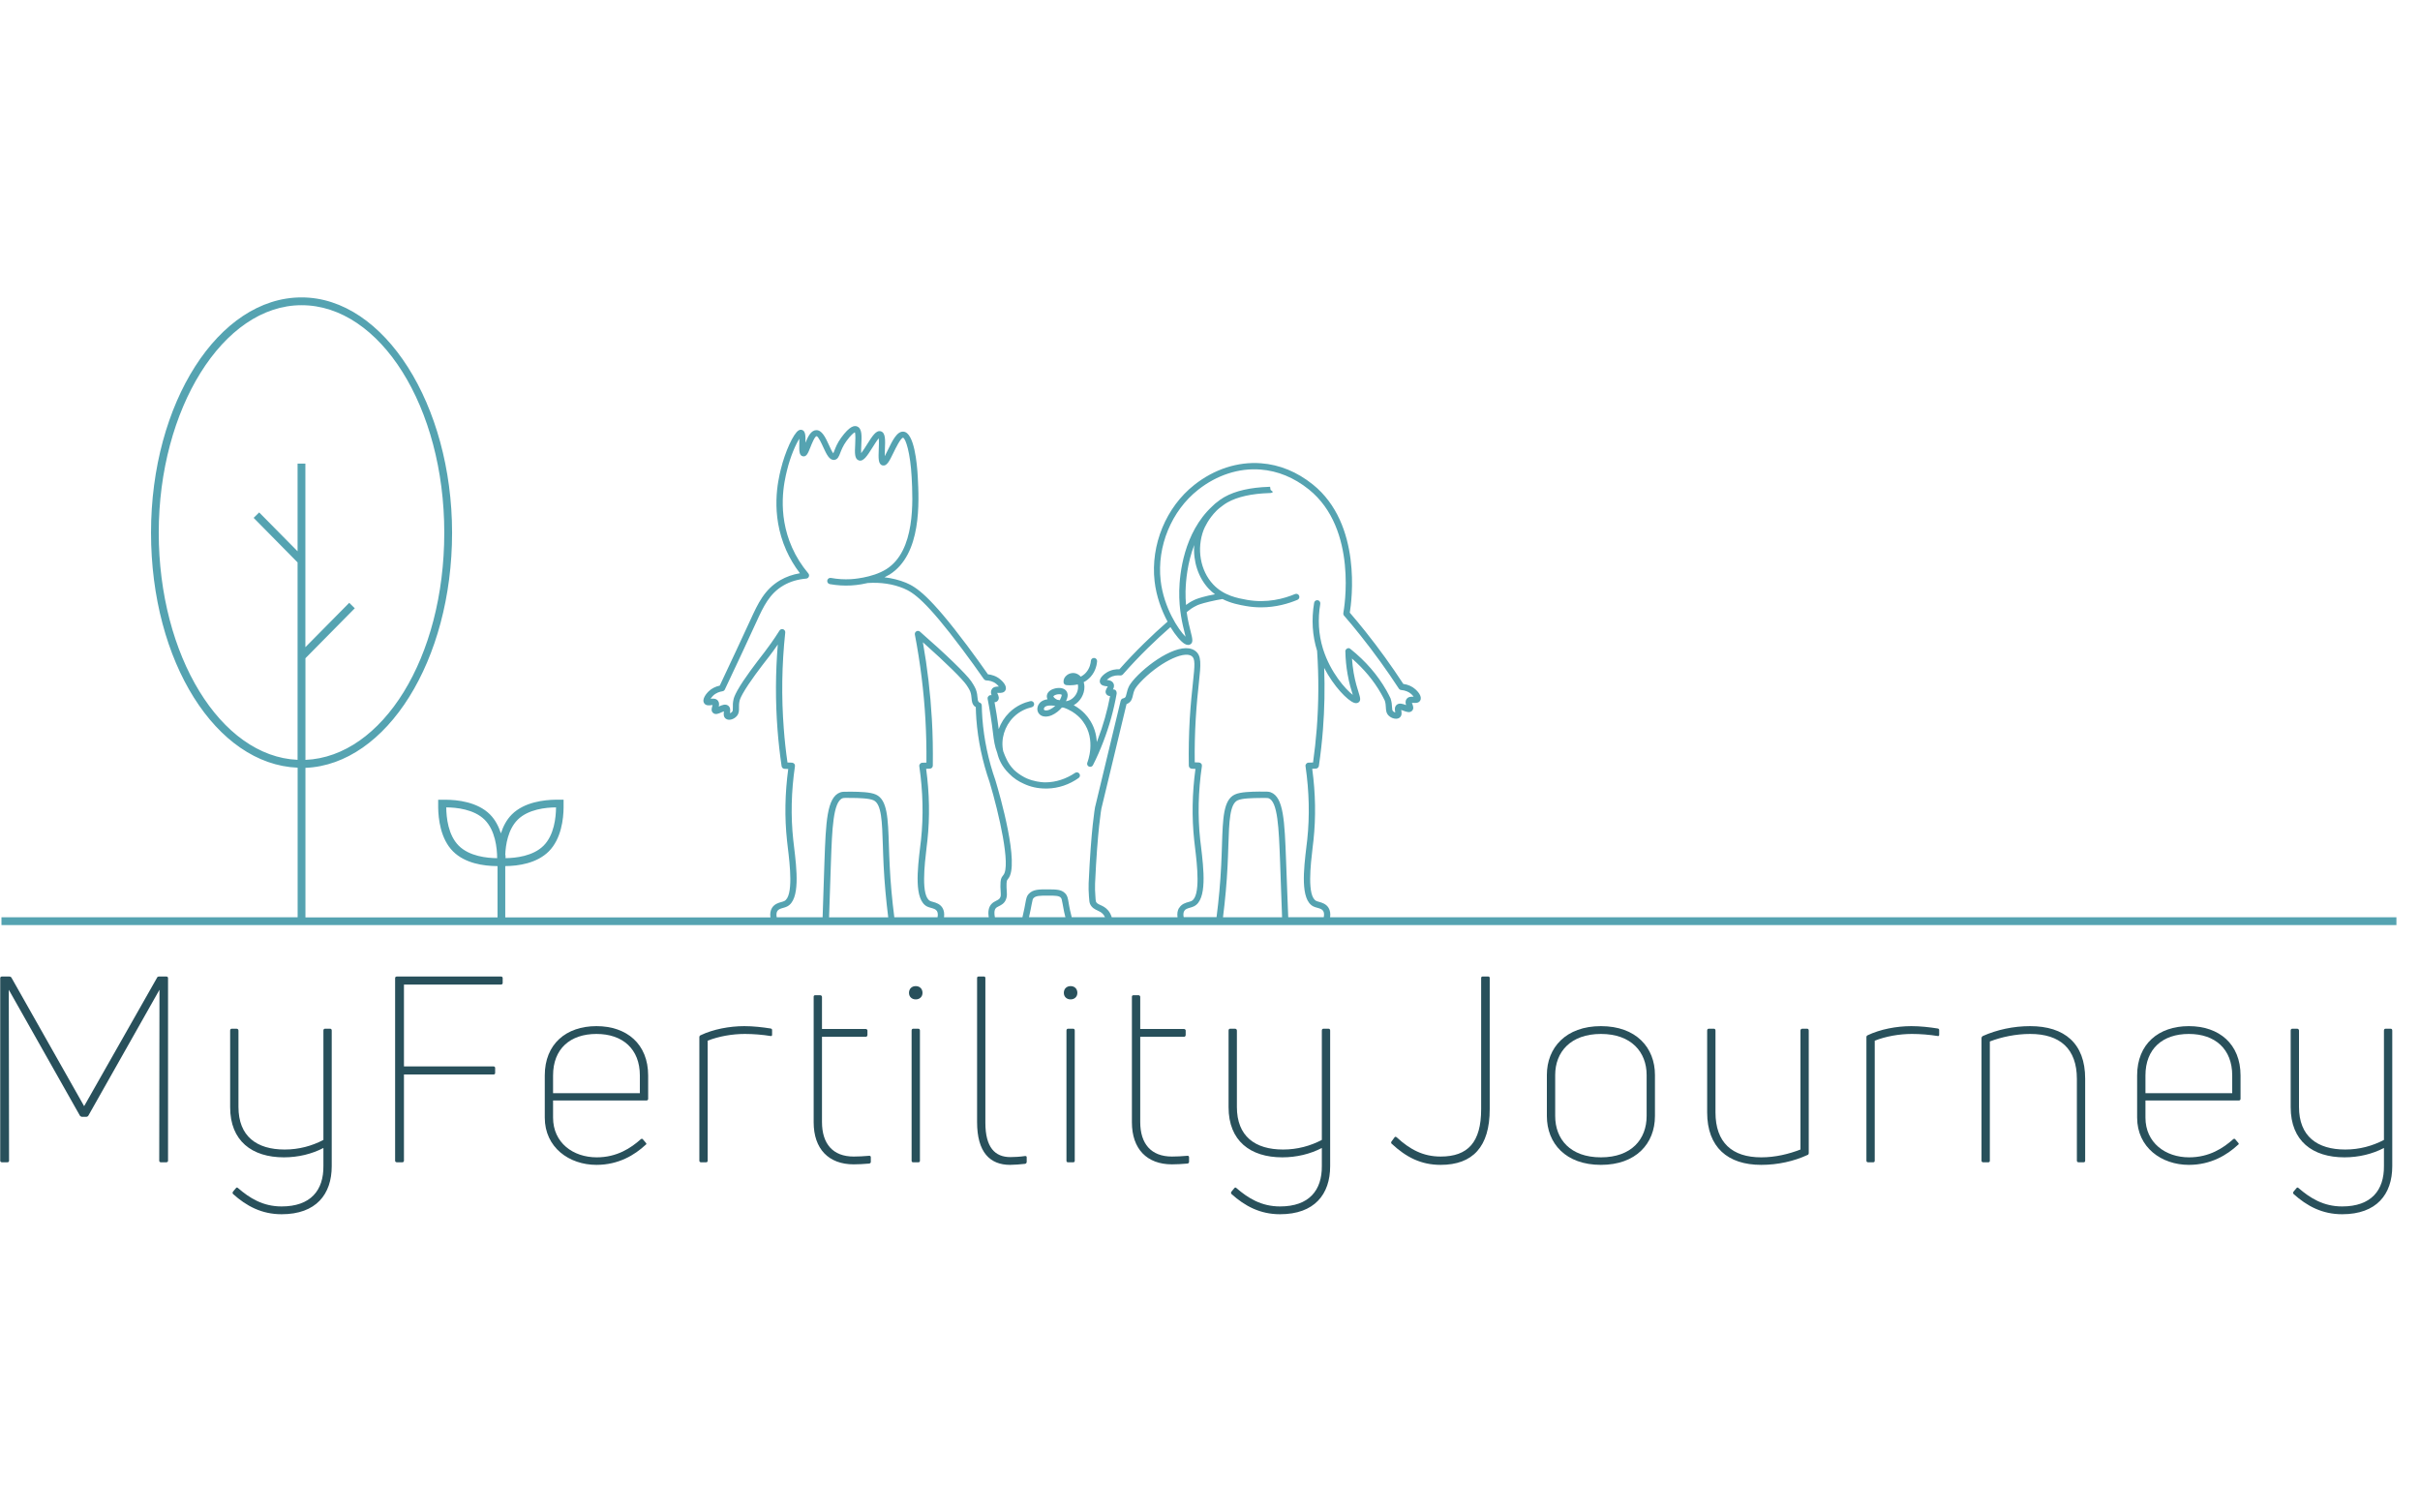  <svg
     width="120"
     height="75"
     viewBox="0 0 89 40"
     fill="none"
     xmlns="http://www.w3.org/2000/svg"
    >
     <path
      d="M33.679 28.454C33.535 28.454 33.43 28.55 33.43 28.703C33.43 28.846 33.535 28.942 33.679 28.942C33.822 28.942 33.927 28.846 33.927 28.703C33.927 28.55 33.822 28.454 33.679 28.454Z"
      fill="#28505B"
     />
     <path
      d="M39.373 28.454C39.23 28.454 39.125 28.55 39.125 28.703C39.125 28.846 39.23 28.942 39.373 28.942C39.517 28.942 39.622 28.846 39.622 28.703C39.622 28.55 39.517 28.454 39.373 28.454Z"
      fill="#28505B"
     />
     <path
      d="M6.114 28.101H5.846C5.817 28.101 5.789 28.111 5.779 28.139L3.094 32.869L0.419 28.139C0.4 28.111 0.371 28.101 0.342 28.101H0.075C0.037 28.101 0.008 28.12 0.008 28.158V34.875C0.008 34.913 0.037 34.933 0.075 34.933H0.276C0.304 34.933 0.333 34.913 0.333 34.875L0.323 28.598V28.588L2.941 33.222C2.96 33.241 2.989 33.261 3.018 33.261H3.171C3.199 33.261 3.238 33.241 3.247 33.222L5.865 28.588V28.598L5.856 34.875C5.856 34.913 5.884 34.933 5.913 34.933H6.114C6.152 34.933 6.18 34.913 6.18 34.875V28.158C6.18 28.12 6.152 28.101 6.114 28.101Z"
      fill="#28505B"
     />
     <path
      d="M12.143 30.021H11.951C11.913 30.021 11.894 30.05 11.894 30.088V34.111C11.474 34.331 10.996 34.464 10.47 34.464C9.439 34.464 8.77 33.977 8.77 32.898V30.088C8.77 30.05 8.741 30.021 8.703 30.021H8.521C8.483 30.021 8.464 30.05 8.464 30.088V32.907C8.464 34.149 9.267 34.751 10.442 34.751C10.967 34.751 11.474 34.627 11.894 34.407V35.066C11.904 35.965 11.426 36.557 10.356 36.557C9.668 36.557 9.181 36.251 8.751 35.879C8.722 35.85 8.693 35.859 8.674 35.888L8.569 36.012C8.55 36.041 8.55 36.079 8.569 36.098C9.066 36.547 9.63 36.844 10.356 36.844C11.627 36.844 12.2 36.108 12.2 35.076V30.088C12.2 30.05 12.181 30.021 12.143 30.021Z"
      fill="#28505B"
     />
     <path
      d="M18.42 28.101H14.598C14.56 28.101 14.531 28.12 14.531 28.158V34.875C14.531 34.913 14.56 34.933 14.598 34.933H14.799C14.827 34.933 14.856 34.913 14.856 34.875V31.703H18.152C18.191 31.703 18.21 31.684 18.21 31.646V31.464C18.21 31.436 18.191 31.407 18.152 31.407H14.856V28.397H18.42C18.458 28.397 18.487 28.378 18.487 28.34V28.158C18.487 28.12 18.458 28.101 18.42 28.101Z"
      fill="#28505B"
     />
     <path
      d="M21.936 29.926C20.818 29.926 20.035 30.585 20.035 31.741V33.289C20.035 34.388 20.933 35.028 21.936 35.028C22.748 35.028 23.341 34.665 23.742 34.292C23.78 34.273 23.78 34.245 23.752 34.216L23.646 34.092C23.627 34.063 23.599 34.063 23.57 34.082C23.207 34.407 22.691 34.751 21.946 34.751C21.076 34.751 20.34 34.216 20.34 33.289V32.659H23.78C23.809 32.659 23.837 32.639 23.837 32.601V31.741C23.837 30.585 23.054 29.926 21.936 29.926ZM23.532 32.391H20.34V31.741C20.34 30.757 20.971 30.213 21.936 30.213C22.901 30.213 23.532 30.767 23.532 31.741V32.391Z"
      fill="#28505B"
     />
     <path
      d="M28.338 30.012C28.032 29.964 27.698 29.926 27.373 29.926C26.828 29.926 26.226 30.041 25.768 30.26C25.739 30.27 25.72 30.299 25.72 30.327V34.875C25.72 34.913 25.748 34.933 25.777 34.933H25.968C26.006 34.933 26.026 34.913 26.026 34.875V30.461C26.436 30.299 26.933 30.213 27.392 30.213C27.707 30.213 28.042 30.241 28.338 30.289C28.376 30.299 28.395 30.279 28.395 30.241V30.079C28.395 30.041 28.386 30.021 28.338 30.012Z"
      fill="#28505B"
     />
     <path
      d="M31.969 34.694C31.777 34.713 31.539 34.722 31.395 34.722C30.631 34.722 30.23 34.254 30.23 33.452V30.318H31.844C31.873 30.318 31.902 30.289 31.902 30.251V30.088C31.902 30.06 31.873 30.031 31.844 30.031H30.23V28.846C30.22 28.808 30.201 28.789 30.163 28.789H29.981C29.943 28.789 29.924 28.808 29.924 28.846V33.461C29.924 34.445 30.478 35.009 31.395 35.009C31.529 35.009 31.787 34.999 31.969 34.98C32.007 34.971 32.026 34.952 32.026 34.913V34.751C32.026 34.713 32.007 34.694 31.969 34.694Z"
      fill="#28505B"
     />
     <path
      d="M33.774 30.021H33.583C33.545 30.021 33.526 30.05 33.526 30.088V34.875C33.526 34.913 33.545 34.933 33.583 34.933H33.774C33.813 34.933 33.832 34.913 33.832 34.875V30.088C33.832 30.05 33.813 30.021 33.774 30.021Z"
      fill="#28505B"
     />
     <path
      d="M37.701 34.703C37.51 34.732 37.291 34.742 37.157 34.742C36.593 34.742 36.239 34.388 36.239 33.48V28.158C36.239 28.12 36.22 28.101 36.182 28.101H35.991C35.953 28.101 35.934 28.12 35.934 28.158V33.452C35.934 34.57 36.411 35.028 37.147 35.028C37.3 35.028 37.539 35.009 37.701 34.99C37.74 34.98 37.759 34.952 37.759 34.913V34.751C37.759 34.713 37.74 34.703 37.701 34.703Z"
      fill="#28505B"
     />
     <path
      d="M39.469 30.021H39.278C39.24 30.021 39.221 30.05 39.221 30.088V34.875C39.221 34.913 39.24 34.933 39.278 34.933H39.469C39.507 34.933 39.526 34.913 39.526 34.875V30.088C39.526 30.05 39.507 30.021 39.469 30.021Z"
      fill="#28505B"
     />
     <path
      d="M43.673 34.694C43.482 34.713 43.243 34.722 43.1 34.722C42.335 34.722 41.934 34.254 41.934 33.452V30.318H43.549C43.578 30.318 43.606 30.289 43.606 30.251V30.088C43.606 30.06 43.578 30.031 43.549 30.031H41.934V28.846C41.925 28.808 41.906 28.789 41.867 28.789H41.686C41.648 28.789 41.628 28.808 41.628 28.846V33.461C41.628 34.445 42.182 35.009 43.1 35.009C43.234 35.009 43.492 34.999 43.673 34.98C43.711 34.971 43.73 34.952 43.73 34.913V34.751C43.73 34.713 43.711 34.694 43.673 34.694Z"
      fill="#28505B"
     />
     <path
      d="M48.861 30.021H48.67C48.632 30.021 48.613 30.05 48.613 30.088V34.111C48.193 34.331 47.715 34.464 47.189 34.464C46.157 34.464 45.489 33.977 45.489 32.898V30.088C45.489 30.05 45.46 30.021 45.422 30.021H45.24C45.202 30.021 45.183 30.05 45.183 30.088V32.907C45.183 34.149 45.985 34.751 47.16 34.751C47.686 34.751 48.193 34.627 48.613 34.407V35.066C48.622 35.965 48.145 36.557 47.075 36.557C46.387 36.557 45.899 36.251 45.469 35.879C45.441 35.85 45.412 35.859 45.393 35.888L45.288 36.012C45.269 36.041 45.269 36.079 45.288 36.098C45.785 36.547 46.348 36.844 47.075 36.844C48.345 36.844 48.919 36.108 48.919 35.076V30.088C48.919 30.05 48.9 30.021 48.861 30.021Z"
      fill="#28505B"
     />
     <path
      d="M54.73 28.101H54.529C54.491 28.101 54.472 28.12 54.472 28.158V32.983C54.472 34.197 53.984 34.722 52.981 34.722C52.341 34.722 51.854 34.464 51.367 34.015C51.328 33.987 51.3 33.987 51.281 34.025L51.175 34.168C51.156 34.197 51.156 34.235 51.185 34.254C51.711 34.742 52.255 35.028 52.981 35.028C54.166 35.028 54.787 34.359 54.787 32.983V28.158C54.787 28.12 54.768 28.101 54.73 28.101Z"
      fill="#28505B"
     />
     <path
      d="M58.877 29.926C57.587 29.926 56.889 30.719 56.889 31.722V33.232C56.889 34.245 57.587 35.028 58.877 35.028C60.166 35.028 60.864 34.245 60.864 33.232V31.722C60.864 30.719 60.176 29.926 58.877 29.926ZM60.558 33.232C60.558 34.082 60.004 34.751 58.877 34.751C57.749 34.751 57.195 34.082 57.195 33.232V31.722C57.195 30.881 57.759 30.213 58.877 30.213C59.994 30.213 60.558 30.881 60.558 31.722V33.232Z"
      fill="#28505B"
     />
     <path
      d="M66.463 30.021H66.281C66.243 30.021 66.215 30.05 66.215 30.088V34.464C65.794 34.627 65.297 34.751 64.772 34.751C63.702 34.751 63.09 34.206 63.09 33.098V30.088C63.09 30.05 63.071 30.021 63.033 30.021H62.842C62.803 30.021 62.784 30.05 62.784 30.088V33.098C62.784 34.379 63.539 35.028 64.772 35.028C65.383 35.028 65.976 34.894 66.472 34.665C66.511 34.656 66.52 34.617 66.52 34.589V30.088C66.52 30.05 66.501 30.021 66.463 30.021Z"
      fill="#28505B"
     />
     <path
      d="M71.259 30.012C70.954 29.964 70.619 29.926 70.294 29.926C69.75 29.926 69.148 30.041 68.689 30.26C68.661 30.27 68.641 30.299 68.641 30.327V34.875C68.641 34.913 68.67 34.933 68.699 34.933H68.89C68.928 34.933 68.947 34.913 68.947 34.875V30.461C69.358 30.299 69.855 30.213 70.314 30.213C70.629 30.213 70.963 30.241 71.259 30.289C71.298 30.299 71.317 30.279 71.317 30.241V30.079C71.317 30.041 71.307 30.021 71.259 30.012Z"
      fill="#28505B"
     />
     <path
      d="M74.661 29.926C74.04 29.926 73.438 30.06 72.922 30.289C72.893 30.308 72.874 30.337 72.874 30.366V34.875C72.874 34.913 72.903 34.933 72.931 34.933H73.123C73.161 34.933 73.18 34.913 73.18 34.875V30.49C73.6 30.327 74.135 30.213 74.661 30.213C75.76 30.213 76.381 30.757 76.381 31.866V34.875C76.381 34.913 76.409 34.933 76.448 34.933H76.629C76.667 34.933 76.686 34.913 76.686 34.875V31.856C76.686 30.566 75.932 29.926 74.661 29.926Z"
      fill="#28505B"
     />
     <path
      d="M80.499 29.926C79.381 29.926 78.597 30.585 78.597 31.741V33.289C78.597 34.388 79.496 35.028 80.499 35.028C81.311 35.028 81.903 34.665 82.305 34.292C82.343 34.273 82.343 34.245 82.314 34.216L82.209 34.092C82.19 34.063 82.161 34.063 82.133 34.082C81.77 34.407 81.254 34.751 80.508 34.751C79.639 34.751 78.903 34.216 78.903 33.289V32.659H82.343C82.372 32.659 82.4 32.639 82.4 32.601V31.741C82.4 30.585 81.617 29.926 80.499 29.926ZM82.094 32.391H78.903V31.741C78.903 30.757 79.534 30.213 80.499 30.213C81.464 30.213 82.094 30.767 82.094 31.741V32.391Z"
      fill="#28505B"
     />
     <path
      d="M87.923 30.021H87.732C87.694 30.021 87.674 30.05 87.674 30.088V34.111C87.254 34.331 86.776 34.464 86.251 34.464C85.219 34.464 84.55 33.977 84.55 32.898V30.088C84.55 30.05 84.521 30.021 84.483 30.021H84.302C84.263 30.021 84.244 30.05 84.244 30.088V32.907C84.244 34.149 85.047 34.751 86.222 34.751C86.748 34.751 87.254 34.627 87.674 34.407V35.066C87.684 35.965 87.206 36.557 86.136 36.557C85.448 36.557 84.961 36.251 84.531 35.879C84.502 35.85 84.474 35.859 84.454 35.888L84.349 36.012C84.33 36.041 84.33 36.079 84.349 36.098C84.846 36.547 85.41 36.844 86.136 36.844C87.407 36.844 87.98 36.108 87.98 35.076V30.088C87.98 30.05 87.961 30.021 87.923 30.021Z"
      fill="#28505B"
     />
     <path
      d="M48.917 25.922C48.936 25.789 48.917 25.67 48.861 25.577C48.772 25.43 48.62 25.386 48.512 25.355C48.473 25.345 48.439 25.336 48.408 25.321C48.061 25.151 48.202 23.973 48.276 23.341C48.286 23.253 48.298 23.171 48.305 23.096C48.397 22.246 48.382 21.361 48.259 20.461L48.395 20.455C48.45 20.453 48.494 20.411 48.504 20.358C48.569 19.915 48.62 19.458 48.655 19.003C48.712 18.262 48.727 17.507 48.699 16.752C49.056 17.438 49.557 17.946 49.794 18.032C49.822 18.042 49.849 18.047 49.874 18.047C49.905 18.047 49.931 18.04 49.954 18.025C50.061 17.958 50.025 17.845 49.966 17.656C49.918 17.503 49.843 17.27 49.784 16.937C49.754 16.762 49.735 16.586 49.721 16.406C50.157 16.786 50.52 17.216 50.791 17.694C50.843 17.788 50.893 17.878 50.929 17.956C50.959 18.051 50.963 18.132 50.967 18.2C50.973 18.304 50.977 18.411 51.07 18.506C51.139 18.575 51.244 18.621 51.34 18.621C51.391 18.621 51.439 18.608 51.477 18.577C51.565 18.504 51.548 18.395 51.535 18.323L51.531 18.298C51.559 18.305 51.598 18.321 51.624 18.33C51.731 18.37 51.852 18.414 51.934 18.326C52.005 18.25 51.968 18.151 51.944 18.086L51.926 18.038C51.946 18.038 51.97 18.038 51.988 18.038C52.062 18.042 52.177 18.047 52.23 17.952C52.322 17.793 52.116 17.593 52.051 17.535C51.932 17.43 51.785 17.365 51.609 17.34C51.179 16.683 50.711 16.033 50.214 15.41C50.019 15.166 49.828 14.935 49.641 14.719C49.712 14.293 50.098 11.462 48.28 10.004C47.699 9.54 47.059 9.276 46.375 9.225C45.525 9.16 44.655 9.441 43.923 10.02C42.884 10.838 42.311 12.229 42.462 13.561C42.525 14.121 42.719 14.64 42.939 15.049C42.653 15.298 42.362 15.565 42.072 15.852C41.756 16.161 41.455 16.479 41.17 16.8C41.038 16.796 40.866 16.817 40.703 16.918C40.629 16.964 40.394 17.127 40.457 17.299C40.497 17.402 40.61 17.415 40.684 17.425C40.702 17.427 40.724 17.428 40.742 17.432L40.717 17.474C40.682 17.534 40.629 17.625 40.684 17.711C40.719 17.765 40.768 17.784 40.826 17.786C40.723 18.328 40.572 18.867 40.371 19.389C40.359 19.418 40.348 19.448 40.337 19.477C40.321 19.198 40.243 18.884 40.029 18.596C40.017 18.579 39.846 18.319 39.488 18.122C39.727 17.99 39.886 17.719 39.882 17.444C39.882 17.39 39.872 17.333 39.855 17.276C39.945 17.23 40.033 17.165 40.113 17.075C40.306 16.857 40.34 16.605 40.348 16.507C40.352 16.444 40.304 16.389 40.241 16.385C40.176 16.381 40.123 16.429 40.119 16.492C40.113 16.567 40.086 16.758 39.941 16.922C39.882 16.989 39.815 17.037 39.746 17.073C39.706 17.027 39.656 16.989 39.595 16.964C39.484 16.918 39.345 16.937 39.242 17.014C39.152 17.081 39.104 17.176 39.114 17.279C39.117 17.333 39.159 17.375 39.211 17.383C39.243 17.386 39.425 17.409 39.637 17.356C39.645 17.386 39.649 17.417 39.649 17.446C39.653 17.65 39.524 17.851 39.341 17.937C39.297 17.956 39.251 17.969 39.203 17.977C39.215 17.952 39.226 17.925 39.236 17.898C39.261 17.83 39.284 17.742 39.245 17.65C39.192 17.526 39.05 17.468 38.858 17.495C38.808 17.503 38.638 17.535 38.548 17.654C38.508 17.709 38.491 17.772 38.502 17.837C38.506 17.86 38.514 17.883 38.523 17.906C38.45 17.916 38.372 17.937 38.301 17.985C38.177 18.07 38.099 18.254 38.189 18.405C38.29 18.573 38.517 18.567 38.687 18.489C38.829 18.424 38.953 18.326 39.052 18.208C39.073 18.208 39.094 18.212 39.115 18.212C39.591 18.37 39.817 18.705 39.832 18.728C40.327 19.395 39.993 20.224 39.989 20.232C39.966 20.289 39.991 20.354 40.046 20.379L40.094 20.389C40.136 20.389 40.176 20.366 40.197 20.325C40.331 20.062 40.459 19.773 40.575 19.469C40.797 18.894 40.962 18.298 41.067 17.698C41.07 17.679 41.067 17.662 41.063 17.646V17.635C41.051 17.574 40.994 17.532 40.931 17.543C40.963 17.482 40.99 17.404 40.95 17.323C40.9 17.218 40.784 17.203 40.705 17.193C40.732 17.167 40.77 17.136 40.814 17.109C40.95 17.025 41.097 17.02 41.198 17.029C41.235 17.031 41.271 17.017 41.296 16.991C41.586 16.66 41.898 16.331 42.223 16.012C42.498 15.741 42.775 15.489 43.046 15.25C43.239 15.565 43.436 15.789 43.568 15.867C43.614 15.894 43.656 15.907 43.694 15.907C43.715 15.907 43.736 15.903 43.755 15.896C43.897 15.837 43.856 15.68 43.79 15.42C43.746 15.246 43.684 15.003 43.642 14.701L43.658 14.69L43.694 14.659C43.746 14.617 43.855 14.53 44.017 14.455C44.057 14.436 44.153 14.392 44.483 14.314C44.642 14.275 44.799 14.245 44.959 14.218C45.271 14.377 45.586 14.434 45.825 14.476C46.016 14.51 46.201 14.524 46.377 14.524C46.925 14.524 47.392 14.384 47.717 14.247C47.776 14.222 47.803 14.155 47.778 14.096C47.753 14.037 47.686 14.01 47.627 14.035C47.227 14.203 46.597 14.379 45.861 14.249C45.519 14.187 45.005 14.096 44.615 13.679C44.141 13.173 44.002 12.366 44.267 11.673C44.3 11.591 44.443 11.266 44.741 10.969C44.762 10.95 44.781 10.931 44.802 10.912C44.822 10.895 44.841 10.88 44.86 10.864C44.906 10.826 44.948 10.794 44.984 10.769C45.036 10.732 45.087 10.696 45.145 10.664C45.515 10.457 46.027 10.343 46.669 10.322C46.746 10.32 46.78 10.318 46.815 10.276L46.727 10.203L46.71 10.09C46.71 10.09 46.685 10.09 46.662 10.092C45.983 10.115 45.435 10.239 45.034 10.465C44.988 10.49 44.946 10.52 44.904 10.549L44.886 10.557L44.856 10.58C44.799 10.62 44.745 10.662 44.695 10.704L44.672 10.723L44.667 10.729C44.636 10.757 44.606 10.784 44.577 10.813C43.534 11.785 43.383 13.289 43.369 13.905C43.354 14.627 43.492 15.16 43.572 15.479C43.583 15.521 43.593 15.565 43.602 15.605C43.343 15.355 42.798 14.533 42.685 13.536C42.544 12.28 43.084 10.971 44.063 10.201C44.749 9.659 45.561 9.395 46.354 9.456C46.99 9.504 47.589 9.75 48.133 10.186C49.954 11.646 49.427 14.606 49.404 14.73C49.398 14.764 49.404 14.801 49.429 14.828C49.626 15.053 49.828 15.298 50.033 15.556C50.535 16.186 51.011 16.846 51.445 17.512C51.464 17.541 51.495 17.56 51.531 17.564C51.68 17.578 51.804 17.627 51.898 17.709C51.936 17.742 51.967 17.78 51.989 17.811C51.909 17.807 51.793 17.803 51.728 17.898C51.676 17.973 51.691 18.053 51.712 18.12L51.705 18.116C51.594 18.076 51.458 18.025 51.361 18.113C51.281 18.185 51.298 18.292 51.309 18.361L51.313 18.39C51.288 18.384 51.256 18.369 51.233 18.346C51.204 18.317 51.2 18.285 51.194 18.191C51.191 18.111 51.185 18.011 51.141 17.874C51.095 17.778 51.045 17.681 50.99 17.583C50.665 17.01 50.22 16.498 49.672 16.06C49.651 16.037 49.62 16.022 49.586 16.026H49.582L49.557 16.033L49.54 16.039L49.523 16.052L49.505 16.068L49.502 16.072L49.494 16.085L49.482 16.106L49.478 16.129V16.144C49.484 16.431 49.511 16.704 49.559 16.977C49.62 17.325 49.696 17.566 49.746 17.725L49.752 17.744C49.482 17.537 48.93 16.914 48.663 16.073L48.651 16.035C48.492 15.515 48.46 14.963 48.556 14.394C48.565 14.331 48.523 14.271 48.462 14.262C48.399 14.252 48.34 14.294 48.33 14.356C48.227 14.969 48.263 15.563 48.439 16.125C48.504 17.084 48.498 18.046 48.426 18.986C48.393 19.404 48.347 19.823 48.29 20.23L48.122 20.236C48.089 20.236 48.059 20.253 48.038 20.278C48.017 20.302 48.007 20.335 48.013 20.367C48.148 21.292 48.169 22.202 48.076 23.071C48.068 23.146 48.059 23.226 48.047 23.312C47.948 24.145 47.81 25.284 48.305 25.525C48.349 25.546 48.399 25.561 48.447 25.573C48.554 25.603 48.622 25.626 48.663 25.691C48.697 25.747 48.703 25.823 48.684 25.919H47.377L47.342 25.015C47.321 24.457 47.3 23.901 47.298 23.845C47.243 22.384 47.21 21.501 46.731 21.325C46.658 21.296 46.557 21.298 46.335 21.3H46.293C46.027 21.304 45.624 21.309 45.414 21.407C44.993 21.602 44.972 22.269 44.94 23.28C44.932 23.509 44.925 23.757 44.911 24.021C44.881 24.635 44.824 25.273 44.741 25.917H43.532C43.513 25.821 43.52 25.745 43.553 25.689C43.593 25.622 43.662 25.6 43.769 25.569C43.816 25.556 43.864 25.542 43.91 25.519C44.405 25.279 44.267 24.138 44.168 23.306C44.158 23.221 44.149 23.138 44.139 23.066C44.046 22.196 44.067 21.287 44.202 20.362C44.206 20.329 44.199 20.297 44.178 20.272C44.157 20.247 44.126 20.232 44.093 20.23L43.939 20.224C43.931 19.701 43.944 19.165 43.975 18.634C44.008 18.076 44.053 17.652 44.09 17.31C44.164 16.612 44.199 16.293 43.946 16.117C43.446 15.77 42.345 16.481 41.743 17.13C41.594 17.293 41.535 17.402 41.531 17.407C41.472 17.522 41.449 17.619 41.431 17.698C41.41 17.79 41.401 17.82 41.368 17.845C41.351 17.858 41.328 17.868 41.303 17.872C41.265 17.879 41.237 17.906 41.223 17.941L41.214 17.962C40.91 19.23 40.604 20.501 40.298 21.77L40.273 21.871C40.268 21.902 40.128 22.653 40.037 24.665C40.029 24.841 40.037 24.973 40.048 25.154C40.059 25.311 40.065 25.382 40.092 25.439C40.157 25.577 40.268 25.628 40.365 25.674C40.438 25.707 40.505 25.739 40.566 25.808C40.595 25.838 40.617 25.877 40.637 25.919H39.414C39.395 25.85 39.375 25.77 39.356 25.678C39.328 25.55 39.312 25.452 39.299 25.378C39.272 25.214 39.257 25.124 39.165 25.034C39.028 24.898 38.846 24.898 38.538 24.896C38.221 24.895 37.99 24.892 37.833 25.063C37.759 25.143 37.745 25.215 37.709 25.409C37.7 25.46 37.688 25.523 37.673 25.6C37.646 25.724 37.623 25.831 37.602 25.921H36.589C36.564 25.794 36.559 25.663 36.622 25.59C36.648 25.559 36.691 25.538 36.738 25.514C36.824 25.47 36.933 25.416 36.99 25.28C37.023 25.204 37.036 25.12 37.029 25.032C37.004 24.696 37.021 24.587 37.04 24.556C37.054 24.535 37.065 24.522 37.075 24.508C37.516 24.002 36.765 21.403 36.608 20.883C36.348 20.144 36.188 19.381 36.129 18.617C36.117 18.451 36.11 18.288 36.106 18.13C36.106 18.074 36.06 18.026 36.01 18.021L35.993 17.998C35.964 17.971 35.959 17.939 35.951 17.849C35.943 17.768 35.936 17.669 35.89 17.545C35.886 17.534 35.842 17.421 35.718 17.241C35.525 16.966 34.785 16.249 33.834 15.418C33.797 15.386 33.744 15.38 33.702 15.405C33.66 15.43 33.637 15.477 33.646 15.525C33.845 16.561 33.975 17.61 34.034 18.644C34.063 19.158 34.076 19.678 34.071 20.234L33.918 20.239C33.885 20.239 33.855 20.257 33.834 20.281C33.813 20.306 33.803 20.339 33.809 20.371C33.944 21.294 33.965 22.204 33.872 23.075C33.864 23.15 33.855 23.23 33.843 23.316C33.744 24.149 33.606 25.288 34.101 25.529C34.145 25.55 34.195 25.565 34.243 25.577C34.35 25.607 34.418 25.63 34.459 25.695C34.491 25.751 34.499 25.825 34.48 25.921H32.89C32.807 25.277 32.75 24.64 32.72 24.025C32.706 23.759 32.699 23.511 32.691 23.284C32.658 22.273 32.637 21.606 32.217 21.411C32.007 21.313 31.605 21.308 31.338 21.304H31.296C31.076 21.304 30.977 21.3 30.902 21.329C30.405 21.504 30.373 22.445 30.321 23.866C30.289 24.759 30.266 25.475 30.253 25.922H28.565C28.548 25.829 28.554 25.753 28.586 25.697C28.626 25.63 28.695 25.607 28.802 25.577C28.85 25.563 28.898 25.55 28.944 25.527C29.439 25.286 29.301 24.147 29.201 23.314C29.192 23.226 29.18 23.146 29.173 23.071C29.079 22.202 29.1 21.292 29.236 20.367C29.24 20.335 29.232 20.302 29.211 20.278C29.19 20.253 29.16 20.238 29.127 20.236L28.961 20.23C28.901 19.819 28.856 19.401 28.825 18.984C28.735 17.82 28.752 16.631 28.879 15.451C28.884 15.397 28.852 15.347 28.802 15.33C28.752 15.313 28.697 15.33 28.668 15.378C28.445 15.732 28.246 15.999 28.116 16.171L28.051 16.255C27.828 16.544 27.363 17.144 27.119 17.581C27.019 17.763 26.991 17.849 26.979 17.902C26.948 18.028 26.95 18.128 26.952 18.208C26.952 18.302 26.952 18.334 26.926 18.365C26.903 18.392 26.868 18.409 26.849 18.418V18.386C26.859 18.315 26.868 18.208 26.782 18.141C26.679 18.061 26.545 18.122 26.44 18.17L26.433 18.174C26.45 18.107 26.457 18.025 26.402 17.956C26.329 17.866 26.213 17.878 26.133 17.887C26.154 17.855 26.182 17.816 26.218 17.78C26.329 17.667 26.473 17.625 26.572 17.61C26.61 17.604 26.643 17.579 26.658 17.545C27.142 16.523 27.501 15.752 27.828 15.038C28.08 14.491 28.296 14.019 28.816 13.717C29.06 13.576 29.333 13.494 29.651 13.467C29.693 13.463 29.731 13.436 29.746 13.396C29.763 13.356 29.756 13.312 29.729 13.278C29.477 12.976 29.28 12.664 29.129 12.322C28.563 11.048 28.848 9.876 28.942 9.492C29.073 8.95 29.272 8.521 29.396 8.323C29.396 8.382 29.396 8.445 29.396 8.495C29.391 8.772 29.387 8.94 29.528 8.969C29.66 8.995 29.716 8.856 29.8 8.646C29.84 8.544 29.962 8.233 30.031 8.229C30.094 8.231 30.222 8.514 30.277 8.634C30.398 8.896 30.503 9.122 30.684 9.101C30.809 9.085 30.853 8.974 30.902 8.844C30.944 8.736 31.002 8.585 31.126 8.413C31.29 8.187 31.397 8.105 31.439 8.086C31.47 8.162 31.456 8.403 31.451 8.537C31.435 8.844 31.424 9.066 31.584 9.12C31.755 9.175 31.894 8.951 32.087 8.646C32.152 8.543 32.249 8.384 32.318 8.307C32.33 8.409 32.322 8.588 32.318 8.705C32.305 9.039 32.295 9.259 32.452 9.303C32.611 9.345 32.704 9.156 32.857 8.841C32.937 8.676 33.123 8.294 33.211 8.286C33.31 8.313 33.48 8.846 33.528 9.737C33.574 10.616 33.667 12.447 32.597 13.119C32.072 13.45 31.3 13.488 31.29 13.488C31.047 13.501 30.809 13.488 30.558 13.442C30.495 13.431 30.436 13.473 30.424 13.536C30.413 13.599 30.455 13.658 30.518 13.67C30.786 13.717 31.042 13.733 31.3 13.719C31.304 13.719 31.575 13.708 31.915 13.629C32.393 13.597 32.838 13.664 33.236 13.828C33.591 13.977 34.048 14.271 35.391 16.066C35.664 16.431 35.938 16.809 36.182 17.161C36.203 17.189 36.236 17.209 36.272 17.211C36.373 17.214 36.519 17.239 36.641 17.34C36.679 17.373 36.713 17.407 36.736 17.438C36.656 17.436 36.538 17.438 36.475 17.535C36.427 17.612 36.444 17.692 36.467 17.757C36.432 17.747 36.398 17.755 36.371 17.774L36.343 17.803L36.325 17.832V17.839L36.322 17.858V17.889C36.346 18.019 36.387 18.229 36.429 18.489C36.471 18.753 36.496 18.951 36.515 19.114C36.553 19.429 36.578 19.62 36.677 19.884C36.727 20.1 36.843 20.375 37.105 20.633C37.273 20.809 37.462 20.927 37.646 21.009C37.896 21.128 38.168 21.187 38.447 21.187C38.471 21.187 38.496 21.187 38.523 21.187C38.926 21.178 39.33 21.042 39.67 20.799C39.721 20.763 39.733 20.692 39.696 20.641C39.66 20.589 39.589 20.576 39.538 20.612C39.203 20.837 38.829 20.956 38.464 20.96C38.443 20.96 38.422 20.96 38.399 20.96C38.271 20.954 38.026 20.927 37.768 20.818C37.738 20.805 37.707 20.79 37.676 20.774C37.514 20.687 37.384 20.591 37.281 20.492L37.268 20.476C37.065 20.262 36.979 20.039 36.897 19.823C36.797 19.374 36.945 18.89 37.279 18.558C37.508 18.332 37.768 18.237 37.944 18.197C38.005 18.183 38.045 18.12 38.03 18.059C38.017 17.998 37.956 17.96 37.892 17.973C37.686 18.021 37.384 18.132 37.117 18.395C36.941 18.569 36.811 18.777 36.729 19.003C36.71 18.856 36.687 18.68 36.652 18.458C36.624 18.285 36.597 18.136 36.576 18.013C36.62 18.011 36.662 17.998 36.694 17.958C36.763 17.878 36.723 17.78 36.694 17.717L36.675 17.671C36.694 17.671 36.717 17.671 36.734 17.671C36.811 17.671 36.924 17.673 36.975 17.576C37.061 17.415 36.847 17.222 36.78 17.167C36.631 17.044 36.463 17 36.333 16.987C36.094 16.647 35.833 16.282 35.569 15.93C34.191 14.09 33.702 13.78 33.318 13.618C33.069 13.517 32.806 13.452 32.529 13.419C32.592 13.389 32.655 13.354 32.716 13.318C33.899 12.573 33.801 10.652 33.753 9.727C33.727 9.238 33.623 8.097 33.23 8.063C32.993 8.038 32.825 8.382 32.649 8.745C32.614 8.814 32.574 8.896 32.538 8.965C32.538 8.886 32.542 8.793 32.544 8.72C32.559 8.363 32.569 8.103 32.395 8.05C32.223 7.998 32.083 8.221 31.888 8.531C31.827 8.629 31.735 8.774 31.671 8.854C31.667 8.772 31.671 8.648 31.676 8.556C31.693 8.225 31.709 7.941 31.518 7.87C31.422 7.835 31.26 7.841 30.933 8.288C30.793 8.481 30.726 8.655 30.683 8.77C30.671 8.8 30.658 8.835 30.646 8.86C30.596 8.8 30.526 8.646 30.482 8.546C30.354 8.265 30.224 8.002 30.019 8.007C29.828 8.013 29.716 8.239 29.622 8.47C29.628 8.208 29.624 8.034 29.49 7.998C29.463 7.99 29.419 7.988 29.37 8.017C29.18 8.13 28.875 8.797 28.716 9.446C28.619 9.85 28.319 11.078 28.915 12.424C29.049 12.724 29.215 13.003 29.419 13.27C29.154 13.314 28.917 13.398 28.697 13.524C28.114 13.863 27.872 14.39 27.61 14.961C27.293 15.651 26.941 16.404 26.471 17.402C26.305 17.438 26.159 17.514 26.05 17.625C26.006 17.669 25.792 17.897 25.899 18.053C25.962 18.145 26.075 18.132 26.15 18.122C26.167 18.12 26.19 18.118 26.207 18.116L26.194 18.164C26.175 18.231 26.144 18.332 26.22 18.403C26.308 18.487 26.427 18.434 26.53 18.386C26.555 18.374 26.593 18.357 26.622 18.348V18.372C26.612 18.445 26.603 18.554 26.694 18.621C26.811 18.705 27 18.636 27.096 18.523C27.182 18.424 27.18 18.317 27.178 18.212C27.178 18.141 27.176 18.063 27.199 17.962C27.203 17.941 27.218 17.876 27.315 17.7C27.55 17.279 28.009 16.687 28.229 16.404L28.296 16.318C28.376 16.213 28.483 16.07 28.605 15.892C28.519 16.935 28.515 17.983 28.594 19.011C28.628 19.464 28.68 19.918 28.745 20.366C28.752 20.419 28.798 20.461 28.854 20.463L28.989 20.469C28.867 21.369 28.852 22.253 28.944 23.104C28.951 23.178 28.961 23.261 28.972 23.349C29.049 23.981 29.188 25.158 28.842 25.326C28.812 25.342 28.777 25.349 28.739 25.361C28.63 25.391 28.479 25.433 28.389 25.582C28.332 25.678 28.315 25.793 28.334 25.926H18.582V24.04C19.072 24.036 19.742 23.937 20.182 23.5C20.648 23.033 20.723 22.29 20.727 21.889V21.598H20.728H20.438C20.035 21.604 19.29 21.676 18.825 22.139C18.626 22.338 18.502 22.586 18.422 22.836C18.34 22.584 18.215 22.336 18.019 22.139C17.554 21.676 16.809 21.602 16.406 21.6H16.115V21.889C16.121 22.29 16.196 23.035 16.662 23.5C17.105 23.941 17.784 24.036 18.275 24.04H18.282L18.298 24.042V25.928H11.233V20.427C14.22 20.306 16.626 16.477 16.626 11.782C16.626 7.086 14.141 3.125 11.09 3.125C8.038 3.125 5.554 7.006 5.554 11.776C5.554 16.546 7.959 20.3 10.946 20.421V25.922H0.054V26.209H88.133V25.922H48.917ZM38.601 18.285C38.525 18.321 38.422 18.33 38.395 18.288C38.378 18.26 38.401 18.204 38.441 18.177C38.485 18.149 38.546 18.134 38.632 18.134H38.666C38.716 18.136 38.766 18.139 38.812 18.145C38.751 18.202 38.68 18.248 38.603 18.285H38.601ZM39.029 17.822C39.014 17.862 38.997 17.9 38.976 17.939C38.944 17.933 38.911 17.927 38.877 17.921C38.84 17.902 38.806 17.879 38.775 17.851C38.745 17.824 38.739 17.809 38.743 17.791C38.766 17.761 38.833 17.732 38.898 17.723C38.982 17.711 39.039 17.727 39.045 17.74C39.049 17.747 39.049 17.767 39.029 17.82V17.822ZM43.602 13.91C43.61 13.559 43.665 12.899 43.92 12.232C43.876 12.827 44.063 13.423 44.453 13.84C44.527 13.918 44.604 13.983 44.684 14.044C44.602 14.061 44.52 14.075 44.435 14.094C44.126 14.168 44.004 14.214 43.925 14.251C43.79 14.314 43.688 14.382 43.618 14.436C43.604 14.273 43.597 14.1 43.6 13.912L43.602 13.91ZM16.872 23.291C16.48 22.901 16.415 22.25 16.412 21.881C16.782 21.883 17.434 21.948 17.824 22.336C18.215 22.727 18.282 23.377 18.284 23.748C17.914 23.746 17.264 23.681 16.872 23.291ZM10.946 12.464L9.532 11.033L9.328 11.233L10.944 12.871V20.132C8.116 20.01 5.838 16.309 5.838 11.774C5.838 7.239 8.195 3.412 11.09 3.412C13.985 3.412 16.339 7.165 16.339 11.776C16.339 16.387 14.061 20.012 11.233 20.134V16.396L13.048 14.558L12.844 14.357L11.231 15.989V9.238H10.944V12.464H10.946ZM19.037 22.336C19.427 21.948 20.079 21.883 20.449 21.881C20.446 22.252 20.381 22.901 19.989 23.291C19.603 23.675 18.965 23.744 18.592 23.748V23.639H18.581C18.594 23.261 18.682 22.693 19.037 22.336ZM30.491 25.922C30.505 25.475 30.528 24.761 30.56 23.874C30.602 22.689 30.639 21.667 30.99 21.543C31.026 21.529 31.141 21.531 31.304 21.533H31.344C31.575 21.537 31.963 21.543 32.129 21.621C32.422 21.757 32.441 22.401 32.469 23.293C32.477 23.524 32.484 23.773 32.498 24.04C32.529 24.652 32.586 25.284 32.666 25.924H30.493L30.491 25.922ZM36.364 25.922H34.718C34.736 25.789 34.718 25.672 34.663 25.579C34.573 25.431 34.422 25.387 34.313 25.357C34.275 25.347 34.241 25.338 34.21 25.323C33.862 25.152 34.004 23.975 34.078 23.343C34.088 23.255 34.099 23.173 34.107 23.098C34.199 22.248 34.183 21.363 34.061 20.463L34.197 20.457C34.258 20.455 34.306 20.406 34.306 20.345C34.313 19.743 34.304 19.183 34.271 18.63C34.218 17.694 34.107 16.746 33.941 15.808C34.856 16.622 35.401 17.174 35.538 17.371C35.647 17.526 35.683 17.621 35.683 17.621C35.718 17.717 35.725 17.797 35.731 17.868C35.741 17.971 35.748 18.076 35.844 18.166L35.886 18.191C35.89 18.336 35.895 18.483 35.907 18.636C35.966 19.422 36.133 20.205 36.396 20.958C36.74 22.105 37.184 24.044 36.899 24.371C36.887 24.384 36.87 24.407 36.849 24.44C36.799 24.522 36.775 24.654 36.805 25.055C36.809 25.107 36.805 25.151 36.784 25.193C36.761 25.25 36.715 25.275 36.641 25.313C36.58 25.343 36.511 25.378 36.453 25.445C36.358 25.558 36.329 25.716 36.364 25.924V25.922ZM37.843 25.922C37.862 25.842 37.881 25.751 37.902 25.647C37.917 25.569 37.931 25.506 37.94 25.452C37.975 25.275 37.98 25.25 38.009 25.219C38.093 25.128 38.242 25.126 38.548 25.126C38.825 25.126 38.942 25.131 39.008 25.196C39.043 25.231 39.05 25.263 39.077 25.416C39.091 25.494 39.108 25.594 39.136 25.728C39.152 25.798 39.167 25.861 39.182 25.919H37.843V25.922ZM43.362 25.577C43.304 25.672 43.287 25.789 43.306 25.922H40.887C40.854 25.817 40.807 25.728 40.742 25.657C40.652 25.556 40.551 25.508 40.468 25.472C40.38 25.431 40.333 25.407 40.306 25.347C40.296 25.324 40.289 25.225 40.285 25.147C40.273 24.973 40.266 24.849 40.273 24.684C40.363 22.695 40.505 21.931 40.505 21.929L40.528 21.833C40.828 20.583 41.13 19.334 41.43 18.084C41.458 18.072 41.485 18.059 41.51 18.042C41.619 17.965 41.642 17.86 41.665 17.759C41.68 17.69 41.697 17.614 41.743 17.526C41.743 17.526 41.795 17.434 41.921 17.297C42.578 16.59 43.522 16.104 43.826 16.316C43.96 16.41 43.943 16.641 43.872 17.295C43.836 17.639 43.79 18.067 43.755 18.63C43.723 19.204 43.711 19.781 43.721 20.346C43.721 20.408 43.77 20.455 43.83 20.459L43.965 20.465C43.843 21.365 43.828 22.25 43.92 23.1C43.927 23.175 43.937 23.257 43.948 23.345C44.025 23.977 44.164 25.154 43.818 25.324C43.788 25.34 43.753 25.347 43.715 25.359C43.606 25.389 43.455 25.431 43.365 25.581L43.362 25.577ZM44.978 25.922C45.059 25.282 45.116 24.648 45.146 24.038C45.16 23.773 45.167 23.522 45.175 23.293C45.204 22.401 45.225 21.757 45.517 21.621C45.683 21.543 46.071 21.539 46.32 21.535H46.343C46.498 21.535 46.622 21.531 46.656 21.545C46.992 21.669 47.031 22.636 47.077 23.87C47.077 23.912 47.097 24.468 47.118 25.028L47.151 25.922H44.978Z"
      fill="#55A3B1"
     />
    </svg>